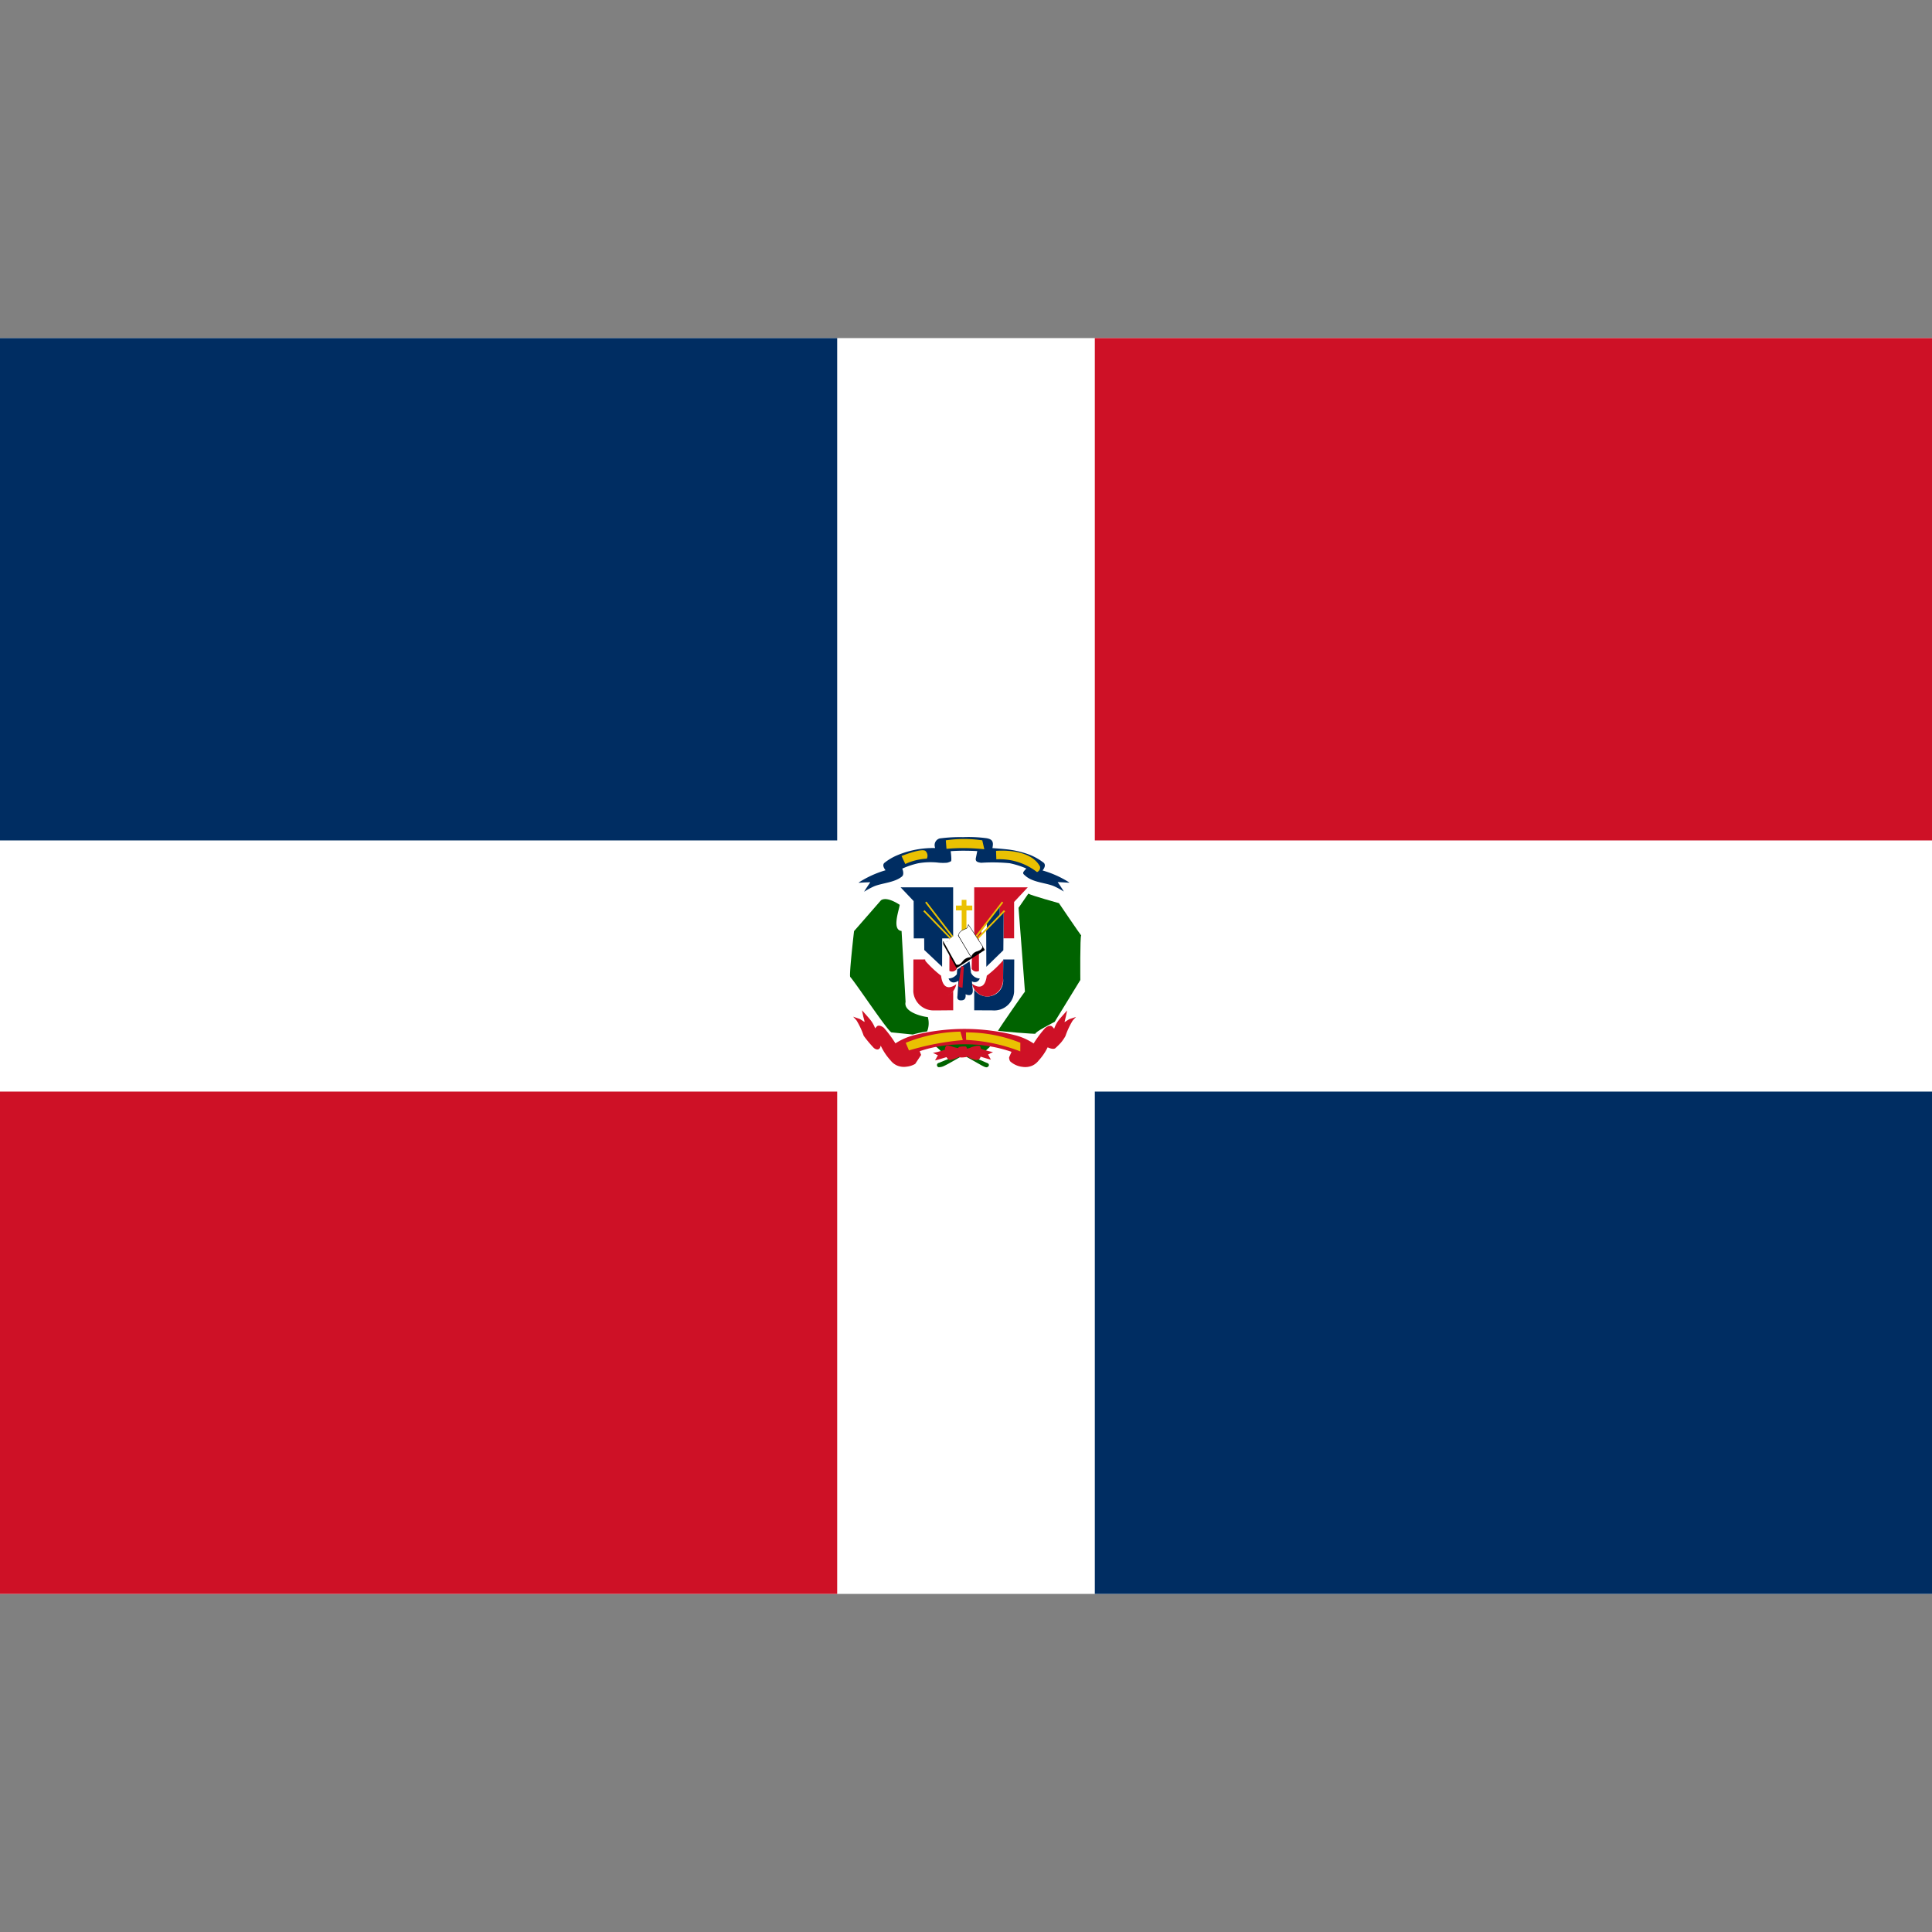<svg xmlns="http://www.w3.org/2000/svg" viewBox="0 0 40 40"><rect x="0" y="0" width="40" height="40" fill="#808080" stroke="none"/><g id="EA45_flag_dominikanischerepublik"><rect y="7" width="40" height="26" fill="#fff"/><rect y="7" width="17.333" height="10.4" fill="#002d62"/><rect y="22.6" width="17.333" height="10.4" fill="#ce1126"/><rect x="22.667" y="22.6" width="17.333" height="10.4" fill="#002d62"/><rect x="22.667" y="7" width="17.333" height="10.4" fill="#ce1126"/><path d="M18.912,18.658c.003.018.001,1.569.001,1.73a.52.52,0,0,0,.075.348.468.468,0,0,0,.259.176,3.923,3.923,0,0,0,.415.009c.198-.009.221.035.296.133.085-.137.179-.139.354-.133a2.487,2.487,0,0,0,.359-.01.401.401,0,0,0,.23-.143.576.576,0,0,0,.095-.409V18.723c0-.074-.008-.055.029-.094l.246-.258-2.631.001.273.285Z" fill="#fff"/><path d="M19.734,19.864h-.823l-.002.666a.42.42,0,0,0,.445.389c.13.001.175-.001.381-.002Z" fill="#ce1126"/><path d="M20.17,19.428V18.371h1.109l-.283.303v.753Z" fill="#ce1126"/><path d="M20.17,19.864h.829l-.003.666a.412.412,0,0,1-.445.389l-.381-.002Z" fill="#002d62"/><path d="M19.911,18.631v.118h-.119v.1h.119v.424h.098v-.424h.121v-.1h-.121v-.118Z" fill="#eac102"/><path d="M19.227,18.787l.001.193-.081-.082.012,1.362a.329.329,0,1,0,.653.004l-.013-.701-.088-.091-.001-.072Z" fill="#fff"/><path d="M19.132,19.864a2.372,2.372,0,0,0,.352.337c.043.344.243.23.315.176a.349.349,0,0,1-.325.279.365.365,0,0,1-.339-.387Z" fill="#ce1126"/><polygon points="19.734 18.371 18.646 18.371 18.916 18.656 18.918 19.428 19.134 19.428 19.136 19.668 19.505 20.016 19.507 19.428 19.734 19.428 19.734 18.371" fill="#002d62"/><path d="M19.799,19.57l.009.488a.113.113,0,0,1-.152.043l.003-.674Z" fill="#ce1126"/><path d="M19.799,19.467l-.031.017-.614-.797.028-.021Z" fill="#eac102"/><path d="M19.815,19.589l-.699-.721.025-.024.702.725Z" fill="#eac102"/><path d="M20.699,18.787l-.001.193.082-.082-.012,1.362a.329.329,0,1,1-.653.004l.013-.701.088-.091.001-.072Z" fill="#fff"/><path d="M20.699,18.766l-.001.199.082-.085-.007.794-.352.342-.003-.76.013-.015v-.128Z" fill="#002d62"/><path d="M20.319,19.275l-.103.131-.001.045.104-.107Z" fill="#ce1126"/><path d="M20.126,19.57l-.009.488a.113.113,0,0,0,.152.043l-.003-.674Z" fill="#ce1126"/><path d="M20.77,19.881a2.276,2.276,0,0,1-.34.32c-.041.327-.235.218-.304.167a.335.335,0,0,0,.314.266.349.349,0,0,0,.327-.368Z" fill="#ce1126"/><path d="M20.127,19.467l.031.017.614-.797-.028-.021Z" fill="#eac102"/><path d="M20.111,19.589l.699-.721-.025-.024-.702.725Z" fill="#eac102"/><path d="M20.104,20.141c-.017-.144-.031-.238-.031-.238l-.213.142v.001c-.018.011-.035.021-.041.024-.002.013-.007.065-.008.1a.222.222,0,0,1-.172.088s.044.147.204.048l-.02.315 0-0-.001.006c-.015.099.084.084.084.084.092-.001.09-.087.085-.125.021.006.037.013.037.013.146.033.109-.134.109-.134-.005-.054-.01-.1-.015-.148a.109.109,0,0,0,.163-.059A.206.206,0,0,1,20.104,20.141Z" fill="#002d62"/><path d="M19.955,20.018l-.027.431c-.027-.002-.08-.007-.084-.042-.002-.02.054-.373.056-.407.019.005.038.014.055.018Z" fill="#ce1126"/><path d="M19.805,20.044l.584-.376-.045-.072-.293-.398-.212.171-.27.15L19.522,19.489l.01.064Z" stroke="#000" stroke-width="0.002"/><path d="M19.837,19.372c-.086-.041-.187.088-.216.114s-.087.01-.087.01l.264.473c.078.031.128-.069.164-.1a.223.223,0,0,1,.144-.052Z" fill="#fff"/><path d="M19.845,19.376c0-.101.126-.134.16-.152s.044-.081.044-.081l.296.451c-.005.089-.111.098-.151.121a.164.164,0,0,0-.085.107Z" fill="#fff" stroke="#000" stroke-width="0.008"/><path d="M22.141,18.276l-.01-.01a2.089,2.089,0,0,0-.546-.244c.029-.037.073-.104.028-.156a1.233,1.233,0,0,0-.284-.165,1.921,1.921,0,0,0-.384-.103c-.12-.02-.371-.037-.398-.039a.622.622,0,0,0,.01-.072c.003-.089-.047-.116-.126-.132a2.792,2.792,0,0,0-.491-.023,3.174,3.174,0,0,0-.485.027.143.143,0,0,0-.104.151c0.0.009.006.031.009.048a1.919,1.919,0,0,0-.771.144,1.125,1.125,0,0,0-.281.165c-.046.047-.001.115.026.151a2.124,2.124,0,0,0-.548.249l-.01.01c.075-.004.17-.011.242-.01-.024.036-.119.173-.126.195a1.502,1.502,0,0,1,.202-.11c.163-.07.424-.077.579-.204.059-.049.007-.164.007-.164a1.71,1.71,0,0,1,.331-.111,1.489,1.489,0,0,1,.398-.015.948.948,0,0,0,.198.004.288.288,0,0,0,.082-.031c.02-.017-.006-.208-.006-.208.097-.008.196-.01.275-.01.093.001.184.002.275.008l-.018.091-.012.059c-.011.072.045.082.109.092a3.687,3.687,0,0,1,.592.009,1.76,1.76,0,0,1,.32.099l.026.012a.33.33,0,0,0-.032.033l-.001-0-.029.037c-.008.036-.011.036.055.091.155.128.416.134.579.204a1.503,1.503,0,0,1,.202.11c-.007-.022-.102-.159-.126-.195C21.971,18.265,22.066,18.272,22.141,18.276Z" fill="#002d62"/><path d="M19.372,21.666c.032.011.244.241.282.251l-.216.089a.046.046,0,0,0-.008.089.245.245,0,0,0,.122-.029c.107-.049.387-.221.401-.218l.381.216c.028.012.083.048.114.026.013-.008.032-.027.025-.049-.006-.023-.021-.027-.039-.034-.029-.012-.202-.09-.207-.09l.267-.243c-.001-.109-.89-.177-1.123-.009Z" fill="#006300"/><path d="M21.292,18.5c-.003.004-.204.295-.204.295s.135,1.751.132,1.737c-.011.004-.506.718-.556.807-.03-.001-.006.002.007.003l-.007-.002c.021.003.016.003.007.002.042.011.757.07.77.06-.041-.023.395-.246.395-.246l.531-.866s-.008-.908.018-.922c-.025-.026-.461-.669-.461-.669s-.582-.161-.632-.197Z" fill="#006300"/><path d="M19.209,21.056c-.025.007-.514-.08-.46-.312l-.083-1.469c-.204-.021-.056-.42-.038-.541,0,0-.262-.185-.389-.094,0,0-.535.614-.557.638,0,0-.103.887-.08.947.103.108.767,1.11.853,1.149l.443.045a2.185,2.185,0,0,1,.297-.064A.462.462,0,0,0,19.209,21.056Z" fill="#006300"/><path d="M20.559,21.781a1.119,1.119,0,0,1-.136-.031l-.114-.035a.207.207,0,0,0-.018-.055c-.025-.029-.171.018-.171.018-.098.046-.104.026-.104.026-.002-.019-.007-.036-.03-.038a.656.656,0,0,0-.103.005c-.029.005-.041.016-.046.029a.885.885,0,0,1-.119-.03c-.109-.041-.127-.016-.127-.016a.101.101,0,0,0-.027.08l-.111.034a1.138,1.138,0,0,1-.138.031l.103.049-.059.106c.041-.006.179-.05.237-.067a.175.175,0,0,0,.062.062.624.624,0,0,0,.202-.071l.002 0c.002.004-.001.011.004.013a.352.352,0,0,0,.106-.002.064.064,0,0,0,.051-.018.518.518,0,0,0,.184.076c.084-.004.092-.057.094-.07.064.019.177.055.214.061l-.058-.106Z" fill="#ce1126"/><path d="M22.146,21.098c-.031.013-.09.058-.106.064.009-.039.018-.078.028-.117.007-.038.019-.088.025-.124-.04.045-.129.146-.165.188a.666.666,0,0,0-.103.19.386.386,0,0,0-.048-.051c-.044-.026-.106.01-.137.035a2.386,2.386,0,0,0-.24.321,1.259,1.259,0,0,0-.373-.168,4.276,4.276,0,0,0-2.113-.001,1.296,1.296,0,0,0-.375.167,2.378,2.378,0,0,0-.24-.323c-.031-.025-.093-.061-.137-.035a.378.378,0,0,0-.043.047.64.64,0,0,0-.107-.186c-.035-.042-.125-.143-.165-.188.006.037.018.086.025.124.006.026.027.096.028.117-.016-.006-.075-.051-.106-.064l-.13-.044c.018.022.035.035.071.079a1.634,1.634,0,0,1,.147.316,2.452,2.452,0,0,0,.209.251c.045.038.093.043.118.012.012-.007.025-.055.025-.06a1.199,1.199,0,0,0,.203.305.353.353,0,0,0,.13.105.369.369,0,0,0,.205.026.442.442,0,0,0,.177-.058l.122-.185-.03-.077c.052-.017.1-.033.172-.052a2.627,2.627,0,0,1,.358-.067,1.463,1.463,0,0,1,.187-.018,3.346,3.346,0,0,1,.418,0,1.195,1.195,0,0,1,.187.018,2.651,2.651,0,0,1,.363.067c.082.021.15.042.217.065,0,0-.049.106-.051.119a.187.187,0,0,0,.02.075.393.393,0,0,0,.08.059.441.441,0,0,0,.177.058.369.369,0,0,0,.205-.026.356.356,0,0,0,.13-.105,1.132,1.132,0,0,0,.187-.274c.002.003.114.056.159.018a1.46,1.46,0,0,0,.116-.115.841.841,0,0,0,.093-.136,1.631,1.631,0,0,1,.147-.316c.035-.044.053-.057.071-.079Z" fill="#ce1126"/><path d="M18.752,21.59a3.179,3.179,0,0,1,1.132-.231l.05.175a5.584,5.584,0,0,0-1.115.214Z" fill="#eac102"/><path d="M19.999,21.374l.004.157a3.509,3.509,0,0,1,1.121.237l.001-.179A3.021,3.021,0,0,0,19.999,21.374Z" fill="#eac102"/><path d="M19.582,17.398a2.599,2.599,0,0,1,.755,0l.042.185a4.011,4.011,0,0,0-.783-.009Z" fill="#eac102"/><path d="M20.628,17.791l-.006-.175s.698-.069.91.324a.098.098,0,0,1-.062.115A1.263,1.263,0,0,0,20.628,17.791Z" fill="#eac102"/><path d="M18.743,17.888l-.078-.166s.419-.168.495-.104a.135.135,0,0,1,.029.159A1.218,1.218,0,0,0,18.743,17.888Z" fill="#eac102"/></g></svg>